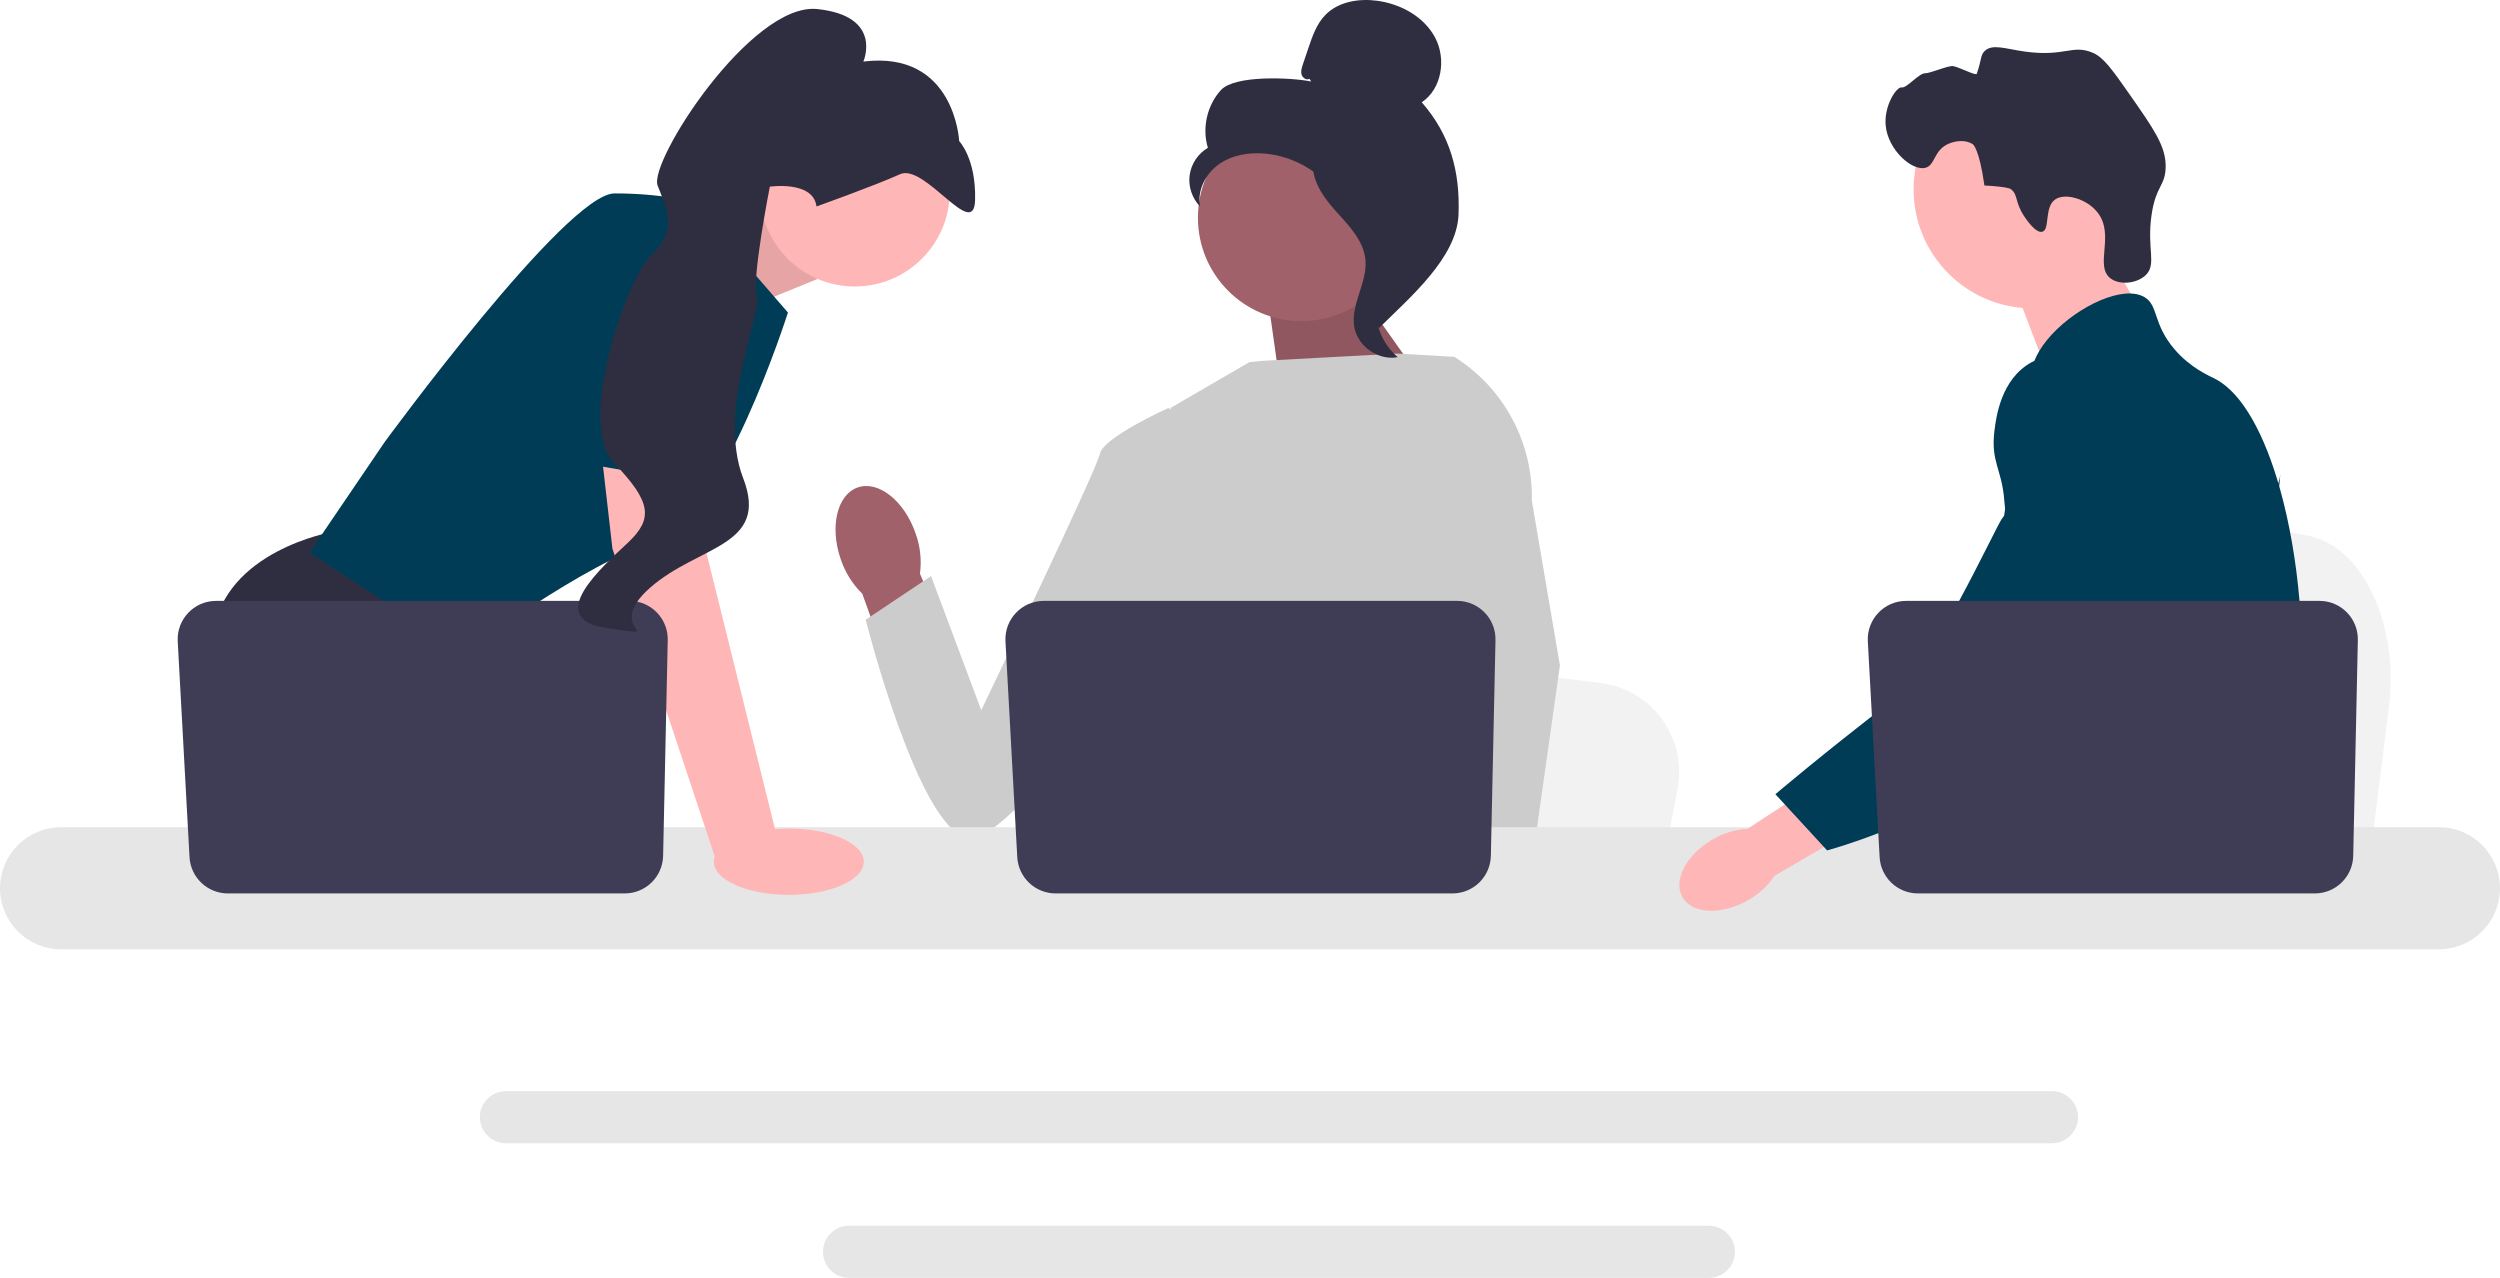 <?xml version="1.0" encoding="UTF-8" standalone="no"?>
<svg
   width="866.81"
   height="443.068"
   viewBox="0 0 866.81 443.068"
   version="1.1"
   id="svg84"
   sodipodi:docname="hero.svg"
   xmlns:inkscape="http://www.inkscape.org/namespaces/inkscape"
   xmlns:sodipodi="http://sodipodi.sourceforge.net/DTD/sodipodi-0.dtd"
   xmlns="http://www.w3.org/2000/svg"
   xmlns:svg="http://www.w3.org/2000/svg">
  <sodipodi:namedview
     id="namedview46"
     pagecolor="#ffffff"
     bordercolor="#000000"
     borderopacity="0.25"
     inkscape:showpageshadow="2"
     inkscape:pageopacity="0.0"
     inkscape:pagecheckerboard="0"
     inkscape:deskcolor="#d1d1d1"
     showgrid="false" />
  <defs
     id="defs88" />
  <g
     id="g295">
    <path
       d="m 711.47,378.318 h -536.05 c -4.98,0 -9.04,4.05 -9.04,9.03 0,4.99 4.06,9.04 9.04,9.04 h 536.05 c 4.979,0 9.03,-4.05 9.03,-9.04 0,-4.98 -4.051,-9.03 -9.03,-9.03 z"
       fill="#e6e6e6"
       id="path20" />
    <path
       d="M 592.51,424.998 H 294.37 c -4.98,0 -9.03,4.05 -9.03,9.03 0,4.98 4.05,9.04 9.03,9.04 h 298.14 c 4.98,0 9.04,-4.06 9.04,-9.04 0,-4.98 -4.06,-9.03 -9.04,-9.03 z"
       fill="#e6e6e6"
       id="path22" />
    <path
       d="m 581.644,273.532 -2.587,13.418 -6.419,33.328 H 443.681 c 1.007,-7.47 2.384,-18.222 3.854,-29.829 0.145,-1.159 0.297,-2.326 0.442,-3.499 3.688,-29.177 7.723,-62.193 7.723,-62.193 l 16.954,2.058 32.893,3.985 13.404,1.623 35.893,4.354 c 17.896,2.166 30.205,19.048 26.8,36.755 z"
       fill="#f2f2f2"
       id="path34" />
    <polygon
       points="444.814,140.369 439.119,99.942 467.455,95.766 497.873,138.784 "
       fill="#a0616a"
       id="polygon38" />
    <polygon
       points="444.814,140.369 439.119,99.942 467.455,95.766 497.873,138.784 "
       opacity="0.1"
       id="polygon40" />
    <path
       id="uuid-ae755ff6-bb09-410e-86b1-7d1b81a37005-625"
       d="m 317.446,184.896 c -3.903,-11.259 -12.876,-18.372 -20.041,-15.887 -7.165,2.485 -9.808,13.625 -5.902,24.888 1.499,4.52 4.058,8.616 7.464,11.945 l 17.14,47.497 22.117,-8.518 -19.245,-45.919 c 0.615,-4.724 0.089,-9.526 -1.533,-14.005 z"
       fill="#a0616a" />
    <path
       d="m 523.347,162.977 -0.042,43.841 -4.079,16.193 -8.39,33.306 -6.108,30.633 -4.55,22.822 -1.623,8.151 c -1.224,0.819 -2.442,1.601 -3.659,2.355 H 388.921 c -6.021,-3.615 -9.39,-6.427 -9.39,-6.427 0,0 1.666,-1.565 3.572,-4.079 3.217,-4.246 7.108,-11.201 4.724,-17.845 -0.5,-1.391 -0.63,-3.086 -0.478,-4.977 0.971,-12.476 14.056,-33.574 14.056,-33.574 l -2.71,-31.314 -1.188,-13.722 8.378,-66.91 27.307,-15.874 4.714,-0.456 46.536,-2.514 19.234,1.108 0.877,0.239 18.794,39.045 z"
       fill="#cccccc"
       id="path43" />
    <g
       id="g49">
      <polygon
         points="525.124,314.235 525.356,319.061 525.414,320.278 502.229,320.278 501.208,309.772 501.186,309.562 507.75,309.113 524.827,307.947 "
         fill="#ffb6b6"
         id="polygon45" />
      <path
         d="m 531.121,173.576 9.739,57.143 -7.948,56.23 -1.239,8.752 -2.188,15.454 -0.674,4.753 0.022,0.514 0.167,3.855 h -27.532 l -1.014,-10.506 -0.087,-0.942 -2.072,-21.518 -0.036,-0.362 -4.398,-45.63 8.622,-32.98 0.638,-2.427 v -0.007 l 3.751,-56.469 -2.905,-25.663 -0.029,-0.239 c 0.058,0.036 0.109,0.072 0.167,0.109 0.152,0.094 0.304,0.188 0.449,0.29 16.925,10.737 27.01,29.575 26.568,49.644 z"
         fill="#cccccc"
         id="path47" />
    </g>
    <path
       d="m 415.748,152.379 -10.587,-10.951 c 0,0 -22.664,10.218 -23.794,15.886 -1.13,5.669 -41.146,88.926 -41.146,88.926 l -17.41,-46.499 -22.662,15.13 c 0,0 18.184,72.192 35.19,75.581 17.006,3.389 74.002,-85.446 74.002,-85.446 l 6.408,-52.628 z"
       fill="#cccccc"
       id="path51" />
    <path
       d="m 828.335,244.952 -2.715,21.622 -6.739,53.704 H 683.498 c 1.057,-12.037 2.502,-29.362 4.046,-48.065 0.152,-1.868 0.312,-3.748 0.464,-5.639 3.872,-47.014 8.108,-100.216 8.108,-100.216 l 17.799,3.316 34.532,6.421 14.071,2.615 37.681,7.017 c 18.787,3.491 31.71,30.693 28.135,59.226 z"
       fill="#f2f2f2"
       id="path2" />
    <polygon
       points="725.93,79.358 742.579,108.492 710.58,131.169 696.93,95.358 "
       fill="#ffb6b6"
       id="polygon4" />
    <circle
       cx="704.735"
       cy="65.675"
       r="41.244"
       fill="#ffb6b6"
       id="circle6" />
    <path
       d="m 701.774,74.896 c -3.275,-4.984 -1.99,-7.591 -4.731,-9.423 -5e-5,-5e-5 -1.103,-0.737 -8.999,-1.157 v 0 c -1.768,-12.724 -3.975,-14.267 -3.975,-14.267 -2.543,-1.778 -6.318,-1.201 -8.666,-0.113 -4.966,2.3 -4.391,7.269 -7.735,8.22 -4.619,1.314 -13.024,-6.092 -13.852,-14.569 -0.675,-6.915 3.78,-13.631 5.547,-13.276 1.752,0.352 5.947,-5.003 8.212,-4.92 1.547,0.056 7.867,-2.691 9.567,-2.476 1.857,0.235 7.978,3.429 8.234,2.699 1.773,-5.072 1.252,-6.479 2.756,-7.93 2.665,-2.571 7.026,-0.781 13.866,0.181 14.074,1.978 16.531,-2.663 23.743,0.483 3.644,1.589 6.692,5.874 12.641,14.38 8.319,11.895 12.479,17.842 12.506,24.779 0.027,7.074 -3.398,6.625 -4.903,17.098 -1.675,11.658 1.884,16.989 -2.004,20.777 -3.005,2.927 -9.113,3.622 -12.322,1.053 -5.494,-4.399 1.696,-15.012 -4.384,-22.767 -3.732,-4.76 -11.238,-6.878 -14.676,-4.525 -3.888,2.66 -1.746,10.469 -4.48,11.21 -2.341,0.634 -5.772,-4.588 -6.343,-5.457 z"
       fill="#2f2e41"
       id="path8" />
    <path
       d="m 797.85,237.338 c -1.15,19.67 -5.72,25.88 -7.32,49.11 -0.35,5.1 -0.56,11.02 -0.56,18.08 0,1.8 0.01,3.54 0.01,5.24 0,3.62 -0.069,7.04 -0.49,10.51 -0.319,2.77 -0.869,5.56 -1.779,8.5 h -88.83 c -0.01,-0.02 -0.01,-0.04 -0.021,-0.06 -0.52,-2.26 -0.85,-4.42 -1.1,-6.49 -0.08,-0.66 -0.15,-1.31 -0.21,-1.95 -0.08,-0.75 -0.15,-1.49 -0.22,-2.22 -0.271,-2.91 -0.54,-5.66 -1.181,-8.29 -0.859,-3.63 -2.42,-7.05 -5.62,-10.35 -1.31,-1.35 -2.619,-2.4 -3.899,-3.32 -0.25,-0.17 -0.49,-0.34 -0.74,-0.51 -3.54,-2.43 -6.89,-4.18 -9.79,-9.14 -0.05,-0.07 -0.09,-0.15 -0.13,-0.22 -0.5,-0.87 -1.8,-3.15 -2.74,-6.19 -0.99,-3.16 -1.59,-7.13 -0.51,-11.19 2.57,-9.62 12.09,-10.58 19.87,-20.3 0.84,-1.05 1.67,-2.21 2.46,-3.5 3.52,-5.72 4.47,-10.76 5.59,-16.75 0.18,-0.97 0.34,-1.93 0.47,-2.86 0.101,-0.7 0.19,-1.39 0.261,-2.07 0.619,-5.71 0.319,-10.63 -0.41,-15.03 -2.38,-14.41 -9.4,-23.33 -4.44,-36.26 1.561,-4.06 3.771,-7.11 6,-9.72 4.72,-5.53 9.57,-9.12 8.73,-16.26 -0.851,-7.2 -6.311,-8.19 -6.92,-14.48 -0.311,-3.18 0.729,-6.53 2.68,-9.82 v -0.01 c 6.24,-10.59 21.82,-20.34 31.72,-20.03 1.83,0.05 3.45,0.46 4.8,1.25 4.891,2.88 2.851,9.17 10.341,17.99 5.569,6.55 11.869,9.17 14.26,10.41 9.47,4.94 17.17,19.51 22.399,38.14 0.04,0.14 0.08,0.28 0.12,0.43 3.23,11.67 5.511,24.92 6.641,38.36 0.479,5.69 0.76,11.41 0.819,17.07 0.051,4.52 -0.05,8.44 -0.26,11.93 z"
       fill="#6c63ff"
       id="path10"
       style="fill:#003c56;fill-opacity:1;stroke:none;stroke-opacity:1" />
    <polygon
       points="710.38,309.768 714.64,298.768 731.331,304.728 729.52,309.768 728.38,312.927 725.74,320.278 722.68,328.778 703.01,328.778 706.31,320.278 707.84,316.318 "
       fill="#ffb6b6"
       id="polygon12" />
    <path
       d="m 790.89,167.308 c 0,0.05 -0.01,0.22 -0.05,0.5 0.019,-0.15 0.03,-0.3 0.04,-0.44 0,-0.03 0,-0.05 0.01,-0.06 z"
       fill="#6c63ff"
       id="path16" />
    <path
       d="m 790.651,164.438 c -0.05,0.65 -0.12,1.37 -0.19,2.15 -0.779,7.94 -2.62,22.15 -5.31,38.36 -1.42,8.55 -3.08,17.66 -4.95,26.71 -4.02,19.53 -9.02,38.76 -14.67,51.4 -1.01,2.28 -2.05,4.34 -3.11,6.16 -0.81,1.39 -1.66,2.76 -2.55,4.11 -2.88,4.43 -6.11,8.63 -9.46,12.55 -0.13,0.17 -0.28,0.33 -0.43,0.5 -0.54,0.64 -1.101,1.27 -1.66,1.9 -2.74,3.09 -5.54,5.97 -8.25,8.61 -3.3,3.22 -6.48,6.07 -9.33,8.5 h -31.94 l -0.13,-0.06 -4.6,-2.04 c 0,0 1.31,-1.54 3.5,-4.45 0.45,-0.59 0.93,-1.24 1.45,-1.95 0.64,-0.87 1.33,-1.83 2.069,-2.87 1.54,-2.18 3.29,-4.74 5.17,-7.64 3.641,-5.61 7.79,-12.51 11.98,-20.5 0.48,-0.93 0.97,-1.87 1.46,-2.82 0.01,-0.03 0.03,-0.06 0.04,-0.09 0.83,-1.62 1.65,-3.29 2.47,-4.99 6.95,-14.46 8.94,-26.46 9.511,-30.35 0.8,-5.5 1.909,-13.19 1.609,-21.65 -0.2,-5.58 -1.01,-11.48 -2.939,-17.34 v -0.01 c -0.4,-1.23 -0.851,-2.46 -1.36,-3.68 -0.91,-2.19 -1.99,-4.35 -3.271,-6.48 -5.649,-9.38 -10.239,-9.77 -13.89,-19.99 -1.08,-3.03 -3.53,-9.87 -2.78,-17.09 v -0.01 c 0.091,-0.89 0.24,-1.79 0.44,-2.69 v -0.01 c 0.05,-0.25 0.12,-0.51 0.19,-0.76 0.569,-2.21 1.51,-4.4 2.939,-6.48 2.79,-4.04 6.6,-6.44 10.01,-7.87 l 0.011,-0.01 c 3.939,-1.64 7.34,-1.99 8,-2.05 14.609,-1.3 25.939,10.98 32.13,17.69 2.39,2.59 4.58,4.76 6.58,6.53 15.569,13.9 19.84,5.02 20.949,0.43 0.17,-0.71 0.261,-1.32 0.311,-1.72 z"
       fill="#6c63ff"
       id="path14"
       style="fill:#003c56;fill-opacity:1" />
    <path
       d="m 194.843,320.278 h -77.582 l -4.905,-6.557 -20.026,-26.771 -4.608,-6.158 c 0,0 -17.389,-31.879 -13.766,-60.86 3.623,-28.981 41.298,-35.502 41.298,-35.502 h 1.55 l 46.123,40.53 -2.753,37.719 14.606,24.272 z"
       fill="#2f2e41"
       id="path30" />
    <path
       d="M 845.64,286.814 H 21.16 C 9.49,286.814 0,296.314 0,307.984 c 0,11.67 9.49,21.16 21.16,21.16 h 824.48 c 11.67,0 21.17,-9.49 21.17,-21.16 0,-11.67 -9.5,-21.17 -21.17,-21.17 z"
       fill="#e6e6e6"
       id="path53" />
    <path
       id="uuid-aec20554-f6ec-4c5b-9d97-717cd04239bf-626"
       d="m 593.947,290.977 c -9.197,5.231 -13.952,14.216 -10.623,20.069 3.33,5.852 13.483,6.355 22.683,1.121 3.703,-2.04 6.864,-4.938 9.218,-8.45 l 38.687,-22.656 -11.019,-17.928 -36.969,24.238 c -4.223,0.228 -8.331,1.465 -11.978,3.607 z"
       fill="#ffb6b6" />
    <path
       d="m 724.935,124.841 c -1.156,-0.458 -11.3,-4.3 -20.561,0.772 -10.638,5.826 -12.281,19.126 -12.858,23.791 -1.331,10.776 2.591,13.191 3.419,24.101 1.549,20.41 5.633,-2.874 -0.889,6.442 -2.258,3.225 -25.317,53.198 -38.034,62.986 -24.733,19.037 -40.439,32.444 -40.439,32.444 l 17.93,19.477 c 0,0 28.333,-7.549 53.376,-23.81 25.688,-16.68 38.532,-25.02 48.469,-41.335 0.856,-1.405 21.331,-36.176 10.335,-74.624 -2.508,-8.77 -7.104,-24.839 -20.747,-30.245 z"
       fill="#6c63ff"
       id="path78"
       style="fill:#003c56;fill-opacity:1" />
    <path
       d="m 518.522,221.94 -1.603,74.802 c -0.155,7.241 -6.07,13.03 -13.312,13.03 H 366.004 c -7.071,0 -12.91,-5.528 -13.296,-12.589 l -4.089,-74.802 c -0.417,-7.628 5.656,-14.042 13.296,-14.042 h 143.295 c 7.466,0 13.472,6.137 13.312,13.601 z"
       fill="#3f3d56"
       id="path55" />
    <polygon
       points="235.069,81.275 268.853,67.057 283.344,96.762 247.842,111.253 "
       fill="#ffb6b6"
       id="polygon24" />
    <polygon
       points="235.069,81.275 268.853,67.057 283.344,96.762 247.842,111.253 "
       opacity="0.1"
       id="polygon26" />
    <path
       d="m 239.872,69.955 33.328,38.4 c 0,0 -23.185,73.177 -46.369,79.698 -23.185,6.521 -65.932,38.4 -65.932,38.4 l -53.615,-34.777 26.083,-38.4 c 0,0 63.034,-86.218 79.698,-86.218 16.664,0 26.807,2.898 26.807,2.898 z"
       fill="#6c63ff"
       id="path28"
       style="fill:#003c56;fill-opacity:1" />
    <circle
       cx="296.385"
       cy="66.41"
       r="32.922"
       fill="#ffb6b6"
       id="circle57" />
    <polygon
       points="212.34,190.226 207.374,146.755 241.321,152.551 244.944,191.675 269.578,290.935 248.296,298.394 "
       fill="#ffb6b6"
       id="polygon59" />
    <path
       d="m 231.522,221.94 -1.603,74.802 c -0.155,7.241 -6.07,13.03 -13.312,13.03 H 79.004 c -7.071,0 -12.91,-5.528 -13.296,-12.589 l -4.089,-74.802 c -0.417,-7.628 5.656,-14.042 13.296,-14.042 h 143.295 c 7.466,0 13.472,6.137 13.312,13.601 z"
       fill="#3f3d56"
       id="path61" />
    <ellipse
       cx="273.5"
       cy="298.778"
       rx="26"
       ry="11.5"
       fill="#ffb6b6"
       id="ellipse63" />
    <path
       d="m 190.242,158.532 14.853,-79.158 c 0,0 41.298,-5.796 42.747,7.97 1.449,13.766 -1.035,81.042 -1.035,81.042 l -56.564,-9.853 z"
       fill="#6c63ff"
       id="path65"
       style="fill:#003c56;fill-opacity:1" />
    <path
       d="m 283.095,71.586 c 0,0 20.365,-7.268 28.956,-11.179 8.591,-3.911 25.657,23.366 26.037,8.96 0.38,-14.406 -5.518,-20.447 -5.518,-20.447 0,0 -1.473,-31.515 -33.223,-27.575 0,0 6.984,-15.767 -15.941,-18.205 -22.925,-2.438 -58.589,52.921 -55.395,61.194 3.194,8.273 7.023,15.113 -2.039,23.959 -9.062,8.846 -26.03,58.769 -13.12,72.203 12.91,13.434 13.758,19.264 4.912,27.621 -8.846,8.358 -29.754,26.53 -7.147,29.685 22.607,3.155 -2.068,0.799 14.786,-14.026 16.854,-14.825 41.447,-14.219 32.265,-38.005 -9.183,-23.785 6.771,-57.869 4.775,-63.04 -1.996,-5.171 4.473,-38.005 4.473,-38.005 0,0 15.055,-2.212 16.181,6.86 z"
       fill="#2f2e41"
       id="path67" />
    <g
       id="g75">
      <circle
         cx="451.191"
         cy="75.499"
         r="35.838"
         fill="#a0616a"
         id="circle69" />
      <path
         d="m 454.051,27.317 c -1.037,0.605 -2.426,-0.311 -2.759,-1.464 -0.333,-1.154 0.055,-2.379 0.439,-3.516 l 1.934,-5.727 c 1.371,-4.062 2.827,-8.266 5.797,-11.357 4.483,-4.666 11.607,-5.853 18.02,-4.993 8.236,1.104 16.362,5.564 20.191,12.939 3.829,7.375 2.199,17.665 -4.72,22.266 9.862,11.303 13.3,23.901 12.757,38.892 -0.543,14.991 -16.879,28.788 -27.533,39.348 -2.379,-1.442 -4.542,-8.201 -3.234,-10.656 1.308,-2.455 -0.566,-5.3 1.054,-7.561 1.62,-2.262 2.976,1.34 1.338,-0.909 -1.034,-1.419 3.001,-4.684 1.464,-5.533 -7.432,-4.108 -9.903,-13.371 -14.571,-20.465 -5.63,-8.556 -15.265,-14.35 -25.462,-15.312 -5.617,-0.53 -11.55,0.43 -16.154,3.691 -4.604,3.261 -7.585,9.089 -6.517,14.629 -2.765,-2.808 -4.141,-6.922 -3.622,-10.828 0.519,-3.906 2.922,-7.518 6.325,-9.506 -2.069,-6.841 -0.297,-14.711 4.505,-20.005 4.802,-5.294 24.28,-4.392 31.291,-2.999 l -0.542,-0.93 z"
         fill="#2f2e41"
         id="path71" />
      <path
         d="m 455.14,53.475 c 9.285,1.002 15.989,9.045 21.65,16.473 3.263,4.281 6.681,9.009 6.599,14.391 -0.083,5.441 -3.721,10.109 -5.46,15.265 -2.842,8.429 -0.072,18.457 6.693,24.233 -6.685,1.269 -13.911,-3.744 -15.065,-10.449 -1.343,-7.806 4.574,-15.34 3.873,-23.23 -0.617,-6.951 -6.095,-12.301 -10.752,-17.498 -4.657,-5.197 -9.03,-12.094 -6.888,-18.735 l -0.65,-0.45 z"
         fill="#2f2e41"
         id="path73" />
    </g>
    <path
       d="m 817.522,221.94 -1.603,74.802 c -0.155,7.241 -6.07,13.03 -13.312,13.03 H 665.004 c -7.071,0 -12.91,-5.528 -13.296,-12.589 l -4.089,-74.802 c -0.417,-7.628 5.656,-14.042 13.296,-14.042 h 143.295 c 7.466,0 13.472,6.137 13.312,13.601 z"
       fill="#3f3d56"
       id="path82" />
  </g>
</svg>
